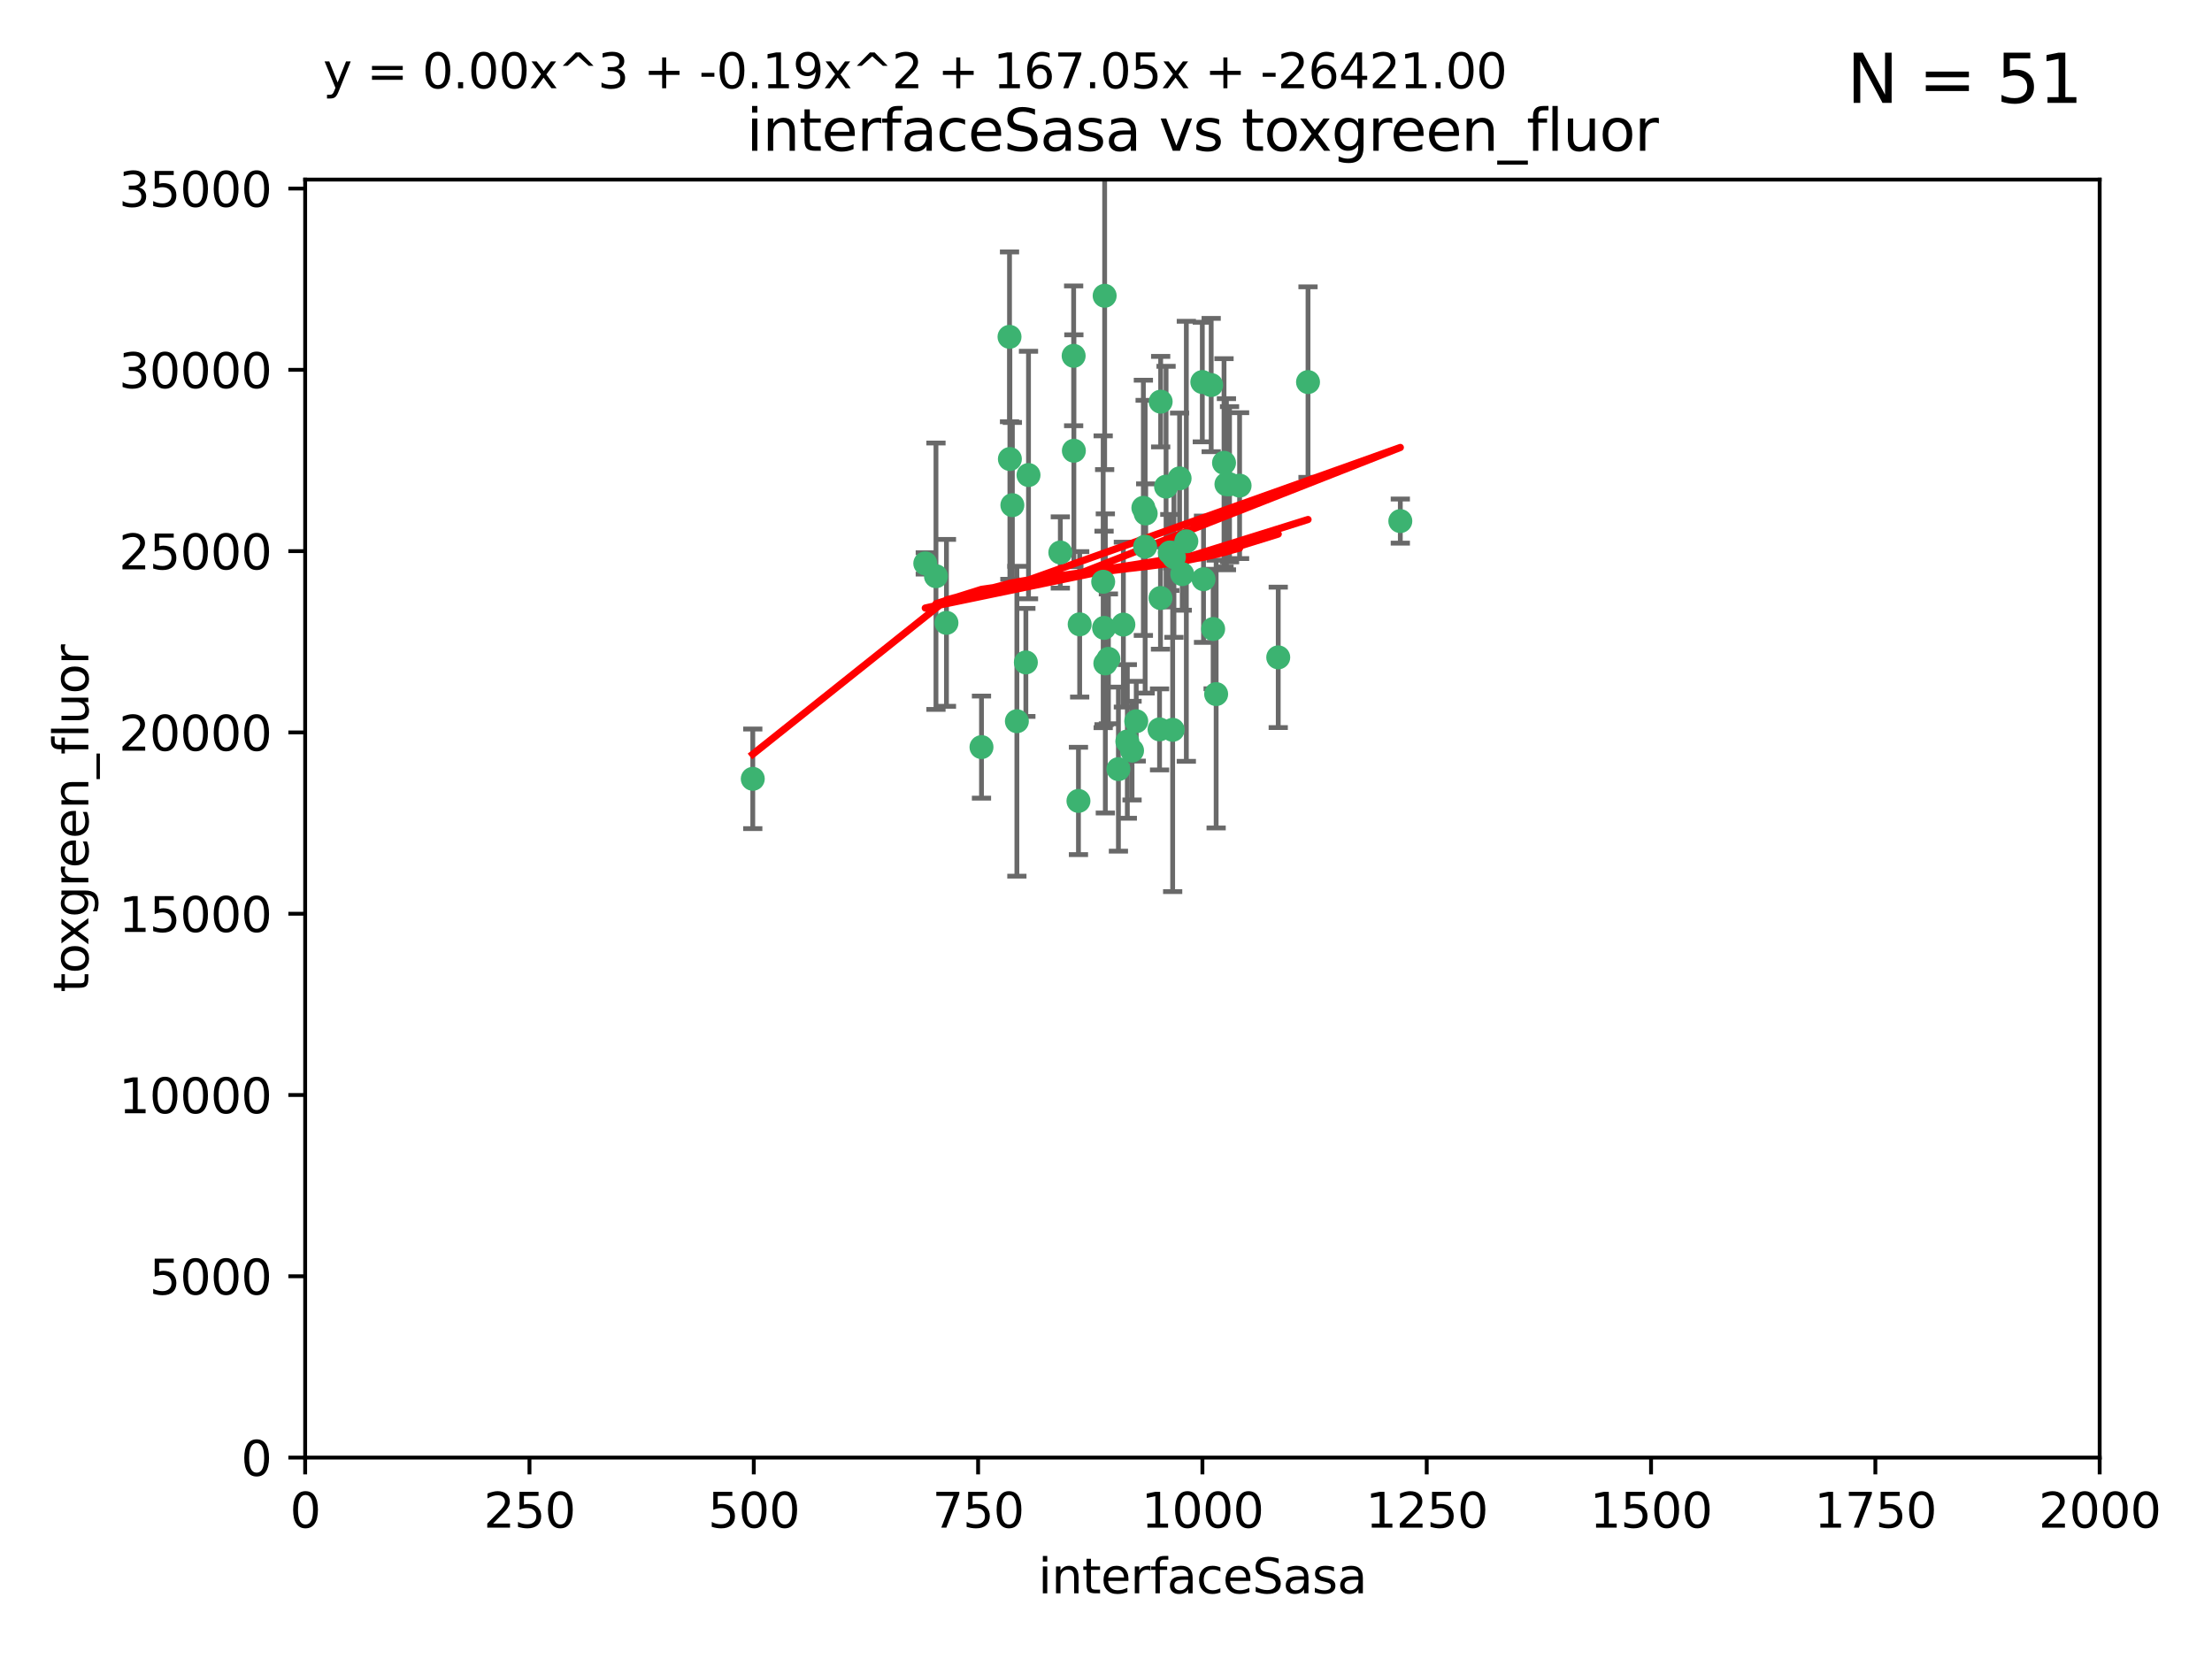 <?xml version="1.0" encoding="utf-8" standalone="no"?>
<!DOCTYPE svg PUBLIC "-//W3C//DTD SVG 1.1//EN"
  "http://www.w3.org/Graphics/SVG/1.1/DTD/svg11.dtd">
<svg xmlns:xlink="http://www.w3.org/1999/xlink" width="460.8pt" height="345.6pt" viewBox="0 0 460.8 345.6" xmlns="http://www.w3.org/2000/svg" version="1.1">
 <defs>
  <style type="text/css">*{stroke-linejoin: round; stroke-linecap: butt}</style>
 </defs>
 <g id="figure_1">
  <g id="patch_1">
   <path d="M 0 345.6 
L 460.8 345.6 
L 460.8 0 
L 0 0 
z
" style="fill: #ffffff"/>
  </g>
  <g id="axes_1">
   <g id="patch_2">
    <path d="M 63.571 303.64 
L 437.4 303.64 
L 437.4 37.411 
L 63.571 37.411 
z
" style="fill: #ffffff"/>
   </g>
   <g id="PathCollection_1">
    <defs>
     <path id="mf325f31175" d="M 0 1.118 
C 0.297 1.118 0.581 1 0.791 0.791 
C 1 0.581 1.118 0.297 1.118 0 
C 1.118 -0.297 1 -0.581 0.791 -0.791 
C 0.581 -1 0.297 -1.118 0 -1.118 
C -0.297 -1.118 -0.581 -1 -0.791 -0.791 
C -1 -0.581 -1.118 -0.297 -1.118 0 
C -1.118 0.297 -1 0.581 -0.791 0.791 
C -0.581 1 -0.297 1.118 0 1.118 
z
" style="stroke: #3cb371"/>
    </defs>
    <g clip-path="url(#p0c0a2a8069)">
     <use xlink:href="#mf325f31175" x="243.693" y="115.09" style="fill: #3cb371; stroke: #3cb371"/>
     <use xlink:href="#mf325f31175" x="272.484" y="79.593" style="fill: #3cb371; stroke: #3cb371"/>
     <use xlink:href="#mf325f31175" x="242.914" y="101.372" style="fill: #3cb371; stroke: #3cb371"/>
     <use xlink:href="#mf325f31175" x="266.28" y="136.942" style="fill: #3cb371; stroke: #3cb371"/>
     <use xlink:href="#mf325f31175" x="250.716" y="120.662" style="fill: #3cb371; stroke: #3cb371"/>
     <use xlink:href="#mf325f31175" x="254.987" y="96.415" style="fill: #3cb371; stroke: #3cb371"/>
     <use xlink:href="#mf325f31175" x="220.886" y="115.091" style="fill: #3cb371; stroke: #3cb371"/>
     <use xlink:href="#mf325f31175" x="230.119" y="61.614" style="fill: #3cb371; stroke: #3cb371"/>
     <use xlink:href="#mf325f31175" x="241.787" y="83.673" style="fill: #3cb371; stroke: #3cb371"/>
     <use xlink:href="#mf325f31175" x="252.721" y="131.033" style="fill: #3cb371; stroke: #3cb371"/>
     <use xlink:href="#mf325f31175" x="252.312" y="80.209" style="fill: #3cb371; stroke: #3cb371"/>
     <use xlink:href="#mf325f31175" x="258.229" y="101.166" style="fill: #3cb371; stroke: #3cb371"/>
     <use xlink:href="#mf325f31175" x="223.66" y="74.129" style="fill: #3cb371; stroke: #3cb371"/>
     <use xlink:href="#mf325f31175" x="232.987" y="160.224" style="fill: #3cb371; stroke: #3cb371"/>
     <use xlink:href="#mf325f31175" x="241.557" y="151.945" style="fill: #3cb371; stroke: #3cb371"/>
     <use xlink:href="#mf325f31175" x="247.136" y="112.761" style="fill: #3cb371; stroke: #3cb371"/>
     <use xlink:href="#mf325f31175" x="246.284" y="119.604" style="fill: #3cb371; stroke: #3cb371"/>
     <use xlink:href="#mf325f31175" x="253.345" y="144.591" style="fill: #3cb371; stroke: #3cb371"/>
     <use xlink:href="#mf325f31175" x="255.489" y="100.872" style="fill: #3cb371; stroke: #3cb371"/>
     <use xlink:href="#mf325f31175" x="244.553" y="116.067" style="fill: #3cb371; stroke: #3cb371"/>
     <use xlink:href="#mf325f31175" x="210.378" y="95.624" style="fill: #3cb371; stroke: #3cb371"/>
     <use xlink:href="#mf325f31175" x="256.134" y="100.88" style="fill: #3cb371; stroke: #3cb371"/>
     <use xlink:href="#mf325f31175" x="238.185" y="105.788" style="fill: #3cb371; stroke: #3cb371"/>
     <use xlink:href="#mf325f31175" x="234.02" y="130.114" style="fill: #3cb371; stroke: #3cb371"/>
     <use xlink:href="#mf325f31175" x="238.555" y="113.883" style="fill: #3cb371; stroke: #3cb371"/>
     <use xlink:href="#mf325f31175" x="230.261" y="138.203" style="fill: #3cb371; stroke: #3cb371"/>
     <use xlink:href="#mf325f31175" x="238.669" y="106.972" style="fill: #3cb371; stroke: #3cb371"/>
     <use xlink:href="#mf325f31175" x="241.753" y="124.576" style="fill: #3cb371; stroke: #3cb371"/>
     <use xlink:href="#mf325f31175" x="245.731" y="99.654" style="fill: #3cb371; stroke: #3cb371"/>
     <use xlink:href="#mf325f31175" x="214.256" y="98.96" style="fill: #3cb371; stroke: #3cb371"/>
     <use xlink:href="#mf325f31175" x="291.711" y="108.552" style="fill: #3cb371; stroke: #3cb371"/>
     <use xlink:href="#mf325f31175" x="224.916" y="130.059" style="fill: #3cb371; stroke: #3cb371"/>
     <use xlink:href="#mf325f31175" x="250.465" y="79.585" style="fill: #3cb371; stroke: #3cb371"/>
     <use xlink:href="#mf325f31175" x="204.462" y="155.635" style="fill: #3cb371; stroke: #3cb371"/>
     <use xlink:href="#mf325f31175" x="194.981" y="120.034" style="fill: #3cb371; stroke: #3cb371"/>
     <use xlink:href="#mf325f31175" x="223.708" y="93.895" style="fill: #3cb371; stroke: #3cb371"/>
     <use xlink:href="#mf325f31175" x="192.753" y="117.366" style="fill: #3cb371; stroke: #3cb371"/>
     <use xlink:href="#mf325f31175" x="229.813" y="121.191" style="fill: #3cb371; stroke: #3cb371"/>
     <use xlink:href="#mf325f31175" x="210.301" y="70.169" style="fill: #3cb371; stroke: #3cb371"/>
     <use xlink:href="#mf325f31175" x="224.662" y="166.847" style="fill: #3cb371; stroke: #3cb371"/>
     <use xlink:href="#mf325f31175" x="236.699" y="150.242" style="fill: #3cb371; stroke: #3cb371"/>
     <use xlink:href="#mf325f31175" x="230.901" y="137.251" style="fill: #3cb371; stroke: #3cb371"/>
     <use xlink:href="#mf325f31175" x="213.706" y="137.993" style="fill: #3cb371; stroke: #3cb371"/>
     <use xlink:href="#mf325f31175" x="211.835" y="150.246" style="fill: #3cb371; stroke: #3cb371"/>
     <use xlink:href="#mf325f31175" x="244.288" y="152.035" style="fill: #3cb371; stroke: #3cb371"/>
     <use xlink:href="#mf325f31175" x="235.826" y="156.366" style="fill: #3cb371; stroke: #3cb371"/>
     <use xlink:href="#mf325f31175" x="229.998" y="130.801" style="fill: #3cb371; stroke: #3cb371"/>
     <use xlink:href="#mf325f31175" x="234.846" y="154.457" style="fill: #3cb371; stroke: #3cb371"/>
     <use xlink:href="#mf325f31175" x="210.895" y="105.234" style="fill: #3cb371; stroke: #3cb371"/>
     <use xlink:href="#mf325f31175" x="197.163" y="129.752" style="fill: #3cb371; stroke: #3cb371"/>
     <use xlink:href="#mf325f31175" x="156.817" y="162.243" style="fill: #3cb371; stroke: #3cb371"/>
    </g>
   </g>
   <g id="matplotlib.axis_1">
    <g id="xtick_1">
     <g id="line2d_1">
      <defs>
       <path id="m3eeca31d6c" d="M 0 0 
L 0 3.5 
" style="stroke: #000000; stroke-width: 0.8"/>
      </defs>
      <g>
       <use xlink:href="#m3eeca31d6c" x="63.571" y="303.64" style="stroke: #000000; stroke-width: 0.8"/>
      </g>
     </g>
     <g id="text_1">
      <!-- 0 -->
      <g transform="translate(60.39 318.238)scale(0.1 -0.1)">
       <defs>
        <path id="DejaVuSans-30" d="M 2034 4250 
Q 1547 4250 1301 3770 
Q 1056 3291 1056 2328 
Q 1056 1369 1301 889 
Q 1547 409 2034 409 
Q 2525 409 2770 889 
Q 3016 1369 3016 2328 
Q 3016 3291 2770 3770 
Q 2525 4250 2034 4250 
z
M 2034 4750 
Q 2819 4750 3233 4129 
Q 3647 3509 3647 2328 
Q 3647 1150 3233 529 
Q 2819 -91 2034 -91 
Q 1250 -91 836 529 
Q 422 1150 422 2328 
Q 422 3509 836 4129 
Q 1250 4750 2034 4750 
z
" transform="scale(0.016)"/>
       </defs>
       <use xlink:href="#DejaVuSans-30"/>
      </g>
     </g>
    </g>
    <g id="xtick_2">
     <g id="line2d_2">
      <g>
       <use xlink:href="#m3eeca31d6c" x="110.3" y="303.64" style="stroke: #000000; stroke-width: 0.8"/>
      </g>
     </g>
     <g id="text_2">
      <!-- 250 -->
      <g transform="translate(100.756 318.238)scale(0.1 -0.1)">
       <defs>
        <path id="DejaVuSans-32" d="M 1228 531 
L 3431 531 
L 3431 0 
L 469 0 
L 469 531 
Q 828 903 1448 1529 
Q 2069 2156 2228 2338 
Q 2531 2678 2651 2914 
Q 2772 3150 2772 3378 
Q 2772 3750 2511 3984 
Q 2250 4219 1831 4219 
Q 1534 4219 1204 4116 
Q 875 4013 500 3803 
L 500 4441 
Q 881 4594 1212 4672 
Q 1544 4750 1819 4750 
Q 2544 4750 2975 4387 
Q 3406 4025 3406 3419 
Q 3406 3131 3298 2873 
Q 3191 2616 2906 2266 
Q 2828 2175 2409 1742 
Q 1991 1309 1228 531 
z
" transform="scale(0.016)"/>
        <path id="DejaVuSans-35" d="M 691 4666 
L 3169 4666 
L 3169 4134 
L 1269 4134 
L 1269 2991 
Q 1406 3038 1543 3061 
Q 1681 3084 1819 3084 
Q 2600 3084 3056 2656 
Q 3513 2228 3513 1497 
Q 3513 744 3044 326 
Q 2575 -91 1722 -91 
Q 1428 -91 1123 -41 
Q 819 9 494 109 
L 494 744 
Q 775 591 1075 516 
Q 1375 441 1709 441 
Q 2250 441 2565 725 
Q 2881 1009 2881 1497 
Q 2881 1984 2565 2268 
Q 2250 2553 1709 2553 
Q 1456 2553 1204 2497 
Q 953 2441 691 2322 
L 691 4666 
z
" transform="scale(0.016)"/>
       </defs>
       <use xlink:href="#DejaVuSans-32"/>
       <use xlink:href="#DejaVuSans-35" x="63.623"/>
       <use xlink:href="#DejaVuSans-30" x="127.246"/>
      </g>
     </g>
    </g>
    <g id="xtick_3">
     <g id="line2d_3">
      <g>
       <use xlink:href="#m3eeca31d6c" x="157.028" y="303.64" style="stroke: #000000; stroke-width: 0.8"/>
      </g>
     </g>
     <g id="text_3">
      <!-- 500 -->
      <g transform="translate(147.485 318.238)scale(0.1 -0.1)">
       <use xlink:href="#DejaVuSans-35"/>
       <use xlink:href="#DejaVuSans-30" x="63.623"/>
       <use xlink:href="#DejaVuSans-30" x="127.246"/>
      </g>
     </g>
    </g>
    <g id="xtick_4">
     <g id="line2d_4">
      <g>
       <use xlink:href="#m3eeca31d6c" x="203.757" y="303.64" style="stroke: #000000; stroke-width: 0.8"/>
      </g>
     </g>
     <g id="text_4">
      <!-- 750 -->
      <g transform="translate(194.213 318.238)scale(0.1 -0.1)">
       <defs>
        <path id="DejaVuSans-37" d="M 525 4666 
L 3525 4666 
L 3525 4397 
L 1831 0 
L 1172 0 
L 2766 4134 
L 525 4134 
L 525 4666 
z
" transform="scale(0.016)"/>
       </defs>
       <use xlink:href="#DejaVuSans-37"/>
       <use xlink:href="#DejaVuSans-35" x="63.623"/>
       <use xlink:href="#DejaVuSans-30" x="127.246"/>
      </g>
     </g>
    </g>
    <g id="xtick_5">
     <g id="line2d_5">
      <g>
       <use xlink:href="#m3eeca31d6c" x="250.486" y="303.64" style="stroke: #000000; stroke-width: 0.8"/>
      </g>
     </g>
     <g id="text_5">
      <!-- 1000 -->
      <g transform="translate(237.761 318.238)scale(0.1 -0.1)">
       <defs>
        <path id="DejaVuSans-31" d="M 794 531 
L 1825 531 
L 1825 4091 
L 703 3866 
L 703 4441 
L 1819 4666 
L 2450 4666 
L 2450 531 
L 3481 531 
L 3481 0 
L 794 0 
L 794 531 
z
" transform="scale(0.016)"/>
       </defs>
       <use xlink:href="#DejaVuSans-31"/>
       <use xlink:href="#DejaVuSans-30" x="63.623"/>
       <use xlink:href="#DejaVuSans-30" x="127.246"/>
       <use xlink:href="#DejaVuSans-30" x="190.869"/>
      </g>
     </g>
    </g>
    <g id="xtick_6">
     <g id="line2d_6">
      <g>
       <use xlink:href="#m3eeca31d6c" x="297.214" y="303.64" style="stroke: #000000; stroke-width: 0.8"/>
      </g>
     </g>
     <g id="text_6">
      <!-- 1250 -->
      <g transform="translate(284.489 318.238)scale(0.1 -0.1)">
       <use xlink:href="#DejaVuSans-31"/>
       <use xlink:href="#DejaVuSans-32" x="63.623"/>
       <use xlink:href="#DejaVuSans-35" x="127.246"/>
       <use xlink:href="#DejaVuSans-30" x="190.869"/>
      </g>
     </g>
    </g>
    <g id="xtick_7">
     <g id="line2d_7">
      <g>
       <use xlink:href="#m3eeca31d6c" x="343.943" y="303.64" style="stroke: #000000; stroke-width: 0.8"/>
      </g>
     </g>
     <g id="text_7">
      <!-- 1500 -->
      <g transform="translate(331.218 318.238)scale(0.1 -0.1)">
       <use xlink:href="#DejaVuSans-31"/>
       <use xlink:href="#DejaVuSans-35" x="63.623"/>
       <use xlink:href="#DejaVuSans-30" x="127.246"/>
       <use xlink:href="#DejaVuSans-30" x="190.869"/>
      </g>
     </g>
    </g>
    <g id="xtick_8">
     <g id="line2d_8">
      <g>
       <use xlink:href="#m3eeca31d6c" x="390.671" y="303.64" style="stroke: #000000; stroke-width: 0.8"/>
      </g>
     </g>
     <g id="text_8">
      <!-- 1750 -->
      <g transform="translate(377.946 318.238)scale(0.1 -0.1)">
       <use xlink:href="#DejaVuSans-31"/>
       <use xlink:href="#DejaVuSans-37" x="63.623"/>
       <use xlink:href="#DejaVuSans-35" x="127.246"/>
       <use xlink:href="#DejaVuSans-30" x="190.869"/>
      </g>
     </g>
    </g>
    <g id="xtick_9">
     <g id="line2d_9">
      <g>
       <use xlink:href="#m3eeca31d6c" x="437.4" y="303.64" style="stroke: #000000; stroke-width: 0.8"/>
      </g>
     </g>
     <g id="text_9">
      <!-- 2000 -->
      <g transform="translate(424.675 318.238)scale(0.1 -0.1)">
       <use xlink:href="#DejaVuSans-32"/>
       <use xlink:href="#DejaVuSans-30" x="63.623"/>
       <use xlink:href="#DejaVuSans-30" x="127.246"/>
       <use xlink:href="#DejaVuSans-30" x="190.869"/>
      </g>
     </g>
    </g>
    <g id="text_10">
     <!-- interfaceSasa -->
     <g transform="translate(216.279 331.917)scale(0.1 -0.1)">
      <defs>
       <path id="DejaVuSans-69" d="M 603 3500 
L 1178 3500 
L 1178 0 
L 603 0 
L 603 3500 
z
M 603 4863 
L 1178 4863 
L 1178 4134 
L 603 4134 
L 603 4863 
z
" transform="scale(0.016)"/>
       <path id="DejaVuSans-6e" d="M 3513 2113 
L 3513 0 
L 2938 0 
L 2938 2094 
Q 2938 2591 2744 2837 
Q 2550 3084 2163 3084 
Q 1697 3084 1428 2787 
Q 1159 2491 1159 1978 
L 1159 0 
L 581 0 
L 581 3500 
L 1159 3500 
L 1159 2956 
Q 1366 3272 1645 3428 
Q 1925 3584 2291 3584 
Q 2894 3584 3203 3211 
Q 3513 2838 3513 2113 
z
" transform="scale(0.016)"/>
       <path id="DejaVuSans-74" d="M 1172 4494 
L 1172 3500 
L 2356 3500 
L 2356 3053 
L 1172 3053 
L 1172 1153 
Q 1172 725 1289 603 
Q 1406 481 1766 481 
L 2356 481 
L 2356 0 
L 1766 0 
Q 1100 0 847 248 
Q 594 497 594 1153 
L 594 3053 
L 172 3053 
L 172 3500 
L 594 3500 
L 594 4494 
L 1172 4494 
z
" transform="scale(0.016)"/>
       <path id="DejaVuSans-65" d="M 3597 1894 
L 3597 1613 
L 953 1613 
Q 991 1019 1311 708 
Q 1631 397 2203 397 
Q 2534 397 2845 478 
Q 3156 559 3463 722 
L 3463 178 
Q 3153 47 2828 -22 
Q 2503 -91 2169 -91 
Q 1331 -91 842 396 
Q 353 884 353 1716 
Q 353 2575 817 3079 
Q 1281 3584 2069 3584 
Q 2775 3584 3186 3129 
Q 3597 2675 3597 1894 
z
M 3022 2063 
Q 3016 2534 2758 2815 
Q 2500 3097 2075 3097 
Q 1594 3097 1305 2825 
Q 1016 2553 972 2059 
L 3022 2063 
z
" transform="scale(0.016)"/>
       <path id="DejaVuSans-72" d="M 2631 2963 
Q 2534 3019 2420 3045 
Q 2306 3072 2169 3072 
Q 1681 3072 1420 2755 
Q 1159 2438 1159 1844 
L 1159 0 
L 581 0 
L 581 3500 
L 1159 3500 
L 1159 2956 
Q 1341 3275 1631 3429 
Q 1922 3584 2338 3584 
Q 2397 3584 2469 3576 
Q 2541 3569 2628 3553 
L 2631 2963 
z
" transform="scale(0.016)"/>
       <path id="DejaVuSans-66" d="M 2375 4863 
L 2375 4384 
L 1825 4384 
Q 1516 4384 1395 4259 
Q 1275 4134 1275 3809 
L 1275 3500 
L 2222 3500 
L 2222 3053 
L 1275 3053 
L 1275 0 
L 697 0 
L 697 3053 
L 147 3053 
L 147 3500 
L 697 3500 
L 697 3744 
Q 697 4328 969 4595 
Q 1241 4863 1831 4863 
L 2375 4863 
z
" transform="scale(0.016)"/>
       <path id="DejaVuSans-61" d="M 2194 1759 
Q 1497 1759 1228 1600 
Q 959 1441 959 1056 
Q 959 750 1161 570 
Q 1363 391 1709 391 
Q 2188 391 2477 730 
Q 2766 1069 2766 1631 
L 2766 1759 
L 2194 1759 
z
M 3341 1997 
L 3341 0 
L 2766 0 
L 2766 531 
Q 2569 213 2275 61 
Q 1981 -91 1556 -91 
Q 1019 -91 701 211 
Q 384 513 384 1019 
Q 384 1609 779 1909 
Q 1175 2209 1959 2209 
L 2766 2209 
L 2766 2266 
Q 2766 2663 2505 2880 
Q 2244 3097 1772 3097 
Q 1472 3097 1187 3025 
Q 903 2953 641 2809 
L 641 3341 
Q 956 3463 1253 3523 
Q 1550 3584 1831 3584 
Q 2591 3584 2966 3190 
Q 3341 2797 3341 1997 
z
" transform="scale(0.016)"/>
       <path id="DejaVuSans-63" d="M 3122 3366 
L 3122 2828 
Q 2878 2963 2633 3030 
Q 2388 3097 2138 3097 
Q 1578 3097 1268 2742 
Q 959 2388 959 1747 
Q 959 1106 1268 751 
Q 1578 397 2138 397 
Q 2388 397 2633 464 
Q 2878 531 3122 666 
L 3122 134 
Q 2881 22 2623 -34 
Q 2366 -91 2075 -91 
Q 1284 -91 818 406 
Q 353 903 353 1747 
Q 353 2603 823 3093 
Q 1294 3584 2113 3584 
Q 2378 3584 2631 3529 
Q 2884 3475 3122 3366 
z
" transform="scale(0.016)"/>
       <path id="DejaVuSans-53" d="M 3425 4513 
L 3425 3897 
Q 3066 4069 2747 4153 
Q 2428 4238 2131 4238 
Q 1616 4238 1336 4038 
Q 1056 3838 1056 3469 
Q 1056 3159 1242 3001 
Q 1428 2844 1947 2747 
L 2328 2669 
Q 3034 2534 3370 2195 
Q 3706 1856 3706 1288 
Q 3706 609 3251 259 
Q 2797 -91 1919 -91 
Q 1588 -91 1214 -16 
Q 841 59 441 206 
L 441 856 
Q 825 641 1194 531 
Q 1563 422 1919 422 
Q 2459 422 2753 634 
Q 3047 847 3047 1241 
Q 3047 1584 2836 1778 
Q 2625 1972 2144 2069 
L 1759 2144 
Q 1053 2284 737 2584 
Q 422 2884 422 3419 
Q 422 4038 858 4394 
Q 1294 4750 2059 4750 
Q 2388 4750 2728 4690 
Q 3069 4631 3425 4513 
z
" transform="scale(0.016)"/>
       <path id="DejaVuSans-73" d="M 2834 3397 
L 2834 2853 
Q 2591 2978 2328 3040 
Q 2066 3103 1784 3103 
Q 1356 3103 1142 2972 
Q 928 2841 928 2578 
Q 928 2378 1081 2264 
Q 1234 2150 1697 2047 
L 1894 2003 
Q 2506 1872 2764 1633 
Q 3022 1394 3022 966 
Q 3022 478 2636 193 
Q 2250 -91 1575 -91 
Q 1294 -91 989 -36 
Q 684 19 347 128 
L 347 722 
Q 666 556 975 473 
Q 1284 391 1588 391 
Q 1994 391 2212 530 
Q 2431 669 2431 922 
Q 2431 1156 2273 1281 
Q 2116 1406 1581 1522 
L 1381 1569 
Q 847 1681 609 1914 
Q 372 2147 372 2553 
Q 372 3047 722 3315 
Q 1072 3584 1716 3584 
Q 2034 3584 2315 3537 
Q 2597 3491 2834 3397 
z
" transform="scale(0.016)"/>
      </defs>
      <use xlink:href="#DejaVuSans-69"/>
      <use xlink:href="#DejaVuSans-6e" x="27.783"/>
      <use xlink:href="#DejaVuSans-74" x="91.162"/>
      <use xlink:href="#DejaVuSans-65" x="130.371"/>
      <use xlink:href="#DejaVuSans-72" x="191.895"/>
      <use xlink:href="#DejaVuSans-66" x="233.008"/>
      <use xlink:href="#DejaVuSans-61" x="268.213"/>
      <use xlink:href="#DejaVuSans-63" x="329.492"/>
      <use xlink:href="#DejaVuSans-65" x="384.473"/>
      <use xlink:href="#DejaVuSans-53" x="445.996"/>
      <use xlink:href="#DejaVuSans-61" x="509.473"/>
      <use xlink:href="#DejaVuSans-73" x="570.752"/>
      <use xlink:href="#DejaVuSans-61" x="622.852"/>
     </g>
    </g>
   </g>
   <g id="matplotlib.axis_2">
    <g id="ytick_1">
     <g id="line2d_10">
      <defs>
       <path id="m9496e36bc1" d="M 0 0 
L -3.5 0 
" style="stroke: #000000; stroke-width: 0.8"/>
      </defs>
      <g>
       <use xlink:href="#m9496e36bc1" x="63.571" y="303.64" style="stroke: #000000; stroke-width: 0.8"/>
      </g>
     </g>
     <g id="text_11">
      <!-- 0 -->
      <g transform="translate(50.209 307.439)scale(0.1 -0.1)">
       <use xlink:href="#DejaVuSans-30"/>
      </g>
     </g>
    </g>
    <g id="ytick_2">
     <g id="line2d_11">
      <g>
       <use xlink:href="#m9496e36bc1" x="63.571" y="265.874" style="stroke: #000000; stroke-width: 0.8"/>
      </g>
     </g>
     <g id="text_12">
      <!-- 5000 -->
      <g transform="translate(31.121 269.673)scale(0.1 -0.1)">
       <use xlink:href="#DejaVuSans-35"/>
       <use xlink:href="#DejaVuSans-30" x="63.623"/>
       <use xlink:href="#DejaVuSans-30" x="127.246"/>
       <use xlink:href="#DejaVuSans-30" x="190.869"/>
      </g>
     </g>
    </g>
    <g id="ytick_3">
     <g id="line2d_12">
      <g>
       <use xlink:href="#m9496e36bc1" x="63.571" y="228.108" style="stroke: #000000; stroke-width: 0.8"/>
      </g>
     </g>
     <g id="text_13">
      <!-- 10000 -->
      <g transform="translate(24.759 231.907)scale(0.1 -0.1)">
       <use xlink:href="#DejaVuSans-31"/>
       <use xlink:href="#DejaVuSans-30" x="63.623"/>
       <use xlink:href="#DejaVuSans-30" x="127.246"/>
       <use xlink:href="#DejaVuSans-30" x="190.869"/>
       <use xlink:href="#DejaVuSans-30" x="254.492"/>
      </g>
     </g>
    </g>
    <g id="ytick_4">
     <g id="line2d_13">
      <g>
       <use xlink:href="#m9496e36bc1" x="63.571" y="190.342" style="stroke: #000000; stroke-width: 0.8"/>
      </g>
     </g>
     <g id="text_14">
      <!-- 15000 -->
      <g transform="translate(24.759 194.141)scale(0.1 -0.1)">
       <use xlink:href="#DejaVuSans-31"/>
       <use xlink:href="#DejaVuSans-35" x="63.623"/>
       <use xlink:href="#DejaVuSans-30" x="127.246"/>
       <use xlink:href="#DejaVuSans-30" x="190.869"/>
       <use xlink:href="#DejaVuSans-30" x="254.492"/>
      </g>
     </g>
    </g>
    <g id="ytick_5">
     <g id="line2d_14">
      <g>
       <use xlink:href="#m9496e36bc1" x="63.571" y="152.576" style="stroke: #000000; stroke-width: 0.8"/>
      </g>
     </g>
     <g id="text_15">
      <!-- 20000 -->
      <g transform="translate(24.759 156.375)scale(0.1 -0.1)">
       <use xlink:href="#DejaVuSans-32"/>
       <use xlink:href="#DejaVuSans-30" x="63.623"/>
       <use xlink:href="#DejaVuSans-30" x="127.246"/>
       <use xlink:href="#DejaVuSans-30" x="190.869"/>
       <use xlink:href="#DejaVuSans-30" x="254.492"/>
      </g>
     </g>
    </g>
    <g id="ytick_6">
     <g id="line2d_15">
      <g>
       <use xlink:href="#m9496e36bc1" x="63.571" y="114.81" style="stroke: #000000; stroke-width: 0.8"/>
      </g>
     </g>
     <g id="text_16">
      <!-- 25000 -->
      <g transform="translate(24.759 118.609)scale(0.1 -0.1)">
       <use xlink:href="#DejaVuSans-32"/>
       <use xlink:href="#DejaVuSans-35" x="63.623"/>
       <use xlink:href="#DejaVuSans-30" x="127.246"/>
       <use xlink:href="#DejaVuSans-30" x="190.869"/>
       <use xlink:href="#DejaVuSans-30" x="254.492"/>
      </g>
     </g>
    </g>
    <g id="ytick_7">
     <g id="line2d_16">
      <g>
       <use xlink:href="#m9496e36bc1" x="63.571" y="77.044" style="stroke: #000000; stroke-width: 0.8"/>
      </g>
     </g>
     <g id="text_17">
      <!-- 30000 -->
      <g transform="translate(24.759 80.844)scale(0.1 -0.1)">
       <defs>
        <path id="DejaVuSans-33" d="M 2597 2516 
Q 3050 2419 3304 2112 
Q 3559 1806 3559 1356 
Q 3559 666 3084 287 
Q 2609 -91 1734 -91 
Q 1441 -91 1130 -33 
Q 819 25 488 141 
L 488 750 
Q 750 597 1062 519 
Q 1375 441 1716 441 
Q 2309 441 2620 675 
Q 2931 909 2931 1356 
Q 2931 1769 2642 2001 
Q 2353 2234 1838 2234 
L 1294 2234 
L 1294 2753 
L 1863 2753 
Q 2328 2753 2575 2939 
Q 2822 3125 2822 3475 
Q 2822 3834 2567 4026 
Q 2313 4219 1838 4219 
Q 1578 4219 1281 4162 
Q 984 4106 628 3988 
L 628 4550 
Q 988 4650 1302 4700 
Q 1616 4750 1894 4750 
Q 2613 4750 3031 4423 
Q 3450 4097 3450 3541 
Q 3450 3153 3228 2886 
Q 3006 2619 2597 2516 
z
" transform="scale(0.016)"/>
       </defs>
       <use xlink:href="#DejaVuSans-33"/>
       <use xlink:href="#DejaVuSans-30" x="63.623"/>
       <use xlink:href="#DejaVuSans-30" x="127.246"/>
       <use xlink:href="#DejaVuSans-30" x="190.869"/>
       <use xlink:href="#DejaVuSans-30" x="254.492"/>
      </g>
     </g>
    </g>
    <g id="ytick_8">
     <g id="line2d_17">
      <g>
       <use xlink:href="#m9496e36bc1" x="63.571" y="39.278" style="stroke: #000000; stroke-width: 0.8"/>
      </g>
     </g>
     <g id="text_18">
      <!-- 35000 -->
      <g transform="translate(24.759 43.078)scale(0.1 -0.1)">
       <use xlink:href="#DejaVuSans-33"/>
       <use xlink:href="#DejaVuSans-35" x="63.623"/>
       <use xlink:href="#DejaVuSans-30" x="127.246"/>
       <use xlink:href="#DejaVuSans-30" x="190.869"/>
       <use xlink:href="#DejaVuSans-30" x="254.492"/>
      </g>
     </g>
    </g>
    <g id="text_19">
     <!-- toxgreen_fluor -->
     <g transform="translate(18.401 206.72)rotate(-90)scale(0.1 -0.1)">
      <defs>
       <path id="DejaVuSans-6f" d="M 1959 3097 
Q 1497 3097 1228 2736 
Q 959 2375 959 1747 
Q 959 1119 1226 758 
Q 1494 397 1959 397 
Q 2419 397 2687 759 
Q 2956 1122 2956 1747 
Q 2956 2369 2687 2733 
Q 2419 3097 1959 3097 
z
M 1959 3584 
Q 2709 3584 3137 3096 
Q 3566 2609 3566 1747 
Q 3566 888 3137 398 
Q 2709 -91 1959 -91 
Q 1206 -91 779 398 
Q 353 888 353 1747 
Q 353 2609 779 3096 
Q 1206 3584 1959 3584 
z
" transform="scale(0.016)"/>
       <path id="DejaVuSans-78" d="M 3513 3500 
L 2247 1797 
L 3578 0 
L 2900 0 
L 1881 1375 
L 863 0 
L 184 0 
L 1544 1831 
L 300 3500 
L 978 3500 
L 1906 2253 
L 2834 3500 
L 3513 3500 
z
" transform="scale(0.016)"/>
       <path id="DejaVuSans-67" d="M 2906 1791 
Q 2906 2416 2648 2759 
Q 2391 3103 1925 3103 
Q 1463 3103 1205 2759 
Q 947 2416 947 1791 
Q 947 1169 1205 825 
Q 1463 481 1925 481 
Q 2391 481 2648 825 
Q 2906 1169 2906 1791 
z
M 3481 434 
Q 3481 -459 3084 -895 
Q 2688 -1331 1869 -1331 
Q 1566 -1331 1297 -1286 
Q 1028 -1241 775 -1147 
L 775 -588 
Q 1028 -725 1275 -790 
Q 1522 -856 1778 -856 
Q 2344 -856 2625 -561 
Q 2906 -266 2906 331 
L 2906 616 
Q 2728 306 2450 153 
Q 2172 0 1784 0 
Q 1141 0 747 490 
Q 353 981 353 1791 
Q 353 2603 747 3093 
Q 1141 3584 1784 3584 
Q 2172 3584 2450 3431 
Q 2728 3278 2906 2969 
L 2906 3500 
L 3481 3500 
L 3481 434 
z
" transform="scale(0.016)"/>
       <path id="DejaVuSans-5f" d="M 3263 -1063 
L 3263 -1509 
L -63 -1509 
L -63 -1063 
L 3263 -1063 
z
" transform="scale(0.016)"/>
       <path id="DejaVuSans-6c" d="M 603 4863 
L 1178 4863 
L 1178 0 
L 603 0 
L 603 4863 
z
" transform="scale(0.016)"/>
       <path id="DejaVuSans-75" d="M 544 1381 
L 544 3500 
L 1119 3500 
L 1119 1403 
Q 1119 906 1312 657 
Q 1506 409 1894 409 
Q 2359 409 2629 706 
Q 2900 1003 2900 1516 
L 2900 3500 
L 3475 3500 
L 3475 0 
L 2900 0 
L 2900 538 
Q 2691 219 2414 64 
Q 2138 -91 1772 -91 
Q 1169 -91 856 284 
Q 544 659 544 1381 
z
M 1991 3584 
L 1991 3584 
z
" transform="scale(0.016)"/>
      </defs>
      <use xlink:href="#DejaVuSans-74"/>
      <use xlink:href="#DejaVuSans-6f" x="39.209"/>
      <use xlink:href="#DejaVuSans-78" x="97.266"/>
      <use xlink:href="#DejaVuSans-67" x="156.445"/>
      <use xlink:href="#DejaVuSans-72" x="219.922"/>
      <use xlink:href="#DejaVuSans-65" x="258.785"/>
      <use xlink:href="#DejaVuSans-65" x="320.309"/>
      <use xlink:href="#DejaVuSans-6e" x="381.832"/>
      <use xlink:href="#DejaVuSans-5f" x="445.211"/>
      <use xlink:href="#DejaVuSans-66" x="495.211"/>
      <use xlink:href="#DejaVuSans-6c" x="530.416"/>
      <use xlink:href="#DejaVuSans-75" x="558.199"/>
      <use xlink:href="#DejaVuSans-6f" x="621.578"/>
      <use xlink:href="#DejaVuSans-72" x="682.76"/>
     </g>
    </g>
   </g>
   <g id="LineCollection_1">
    <path d="M 243.693 123.008 
L 243.693 107.171 
" clip-path="url(#p0c0a2a8069)" style="fill: none; stroke: #696969"/>
    <path d="M 272.484 99.437 
L 272.484 59.75 
" clip-path="url(#p0c0a2a8069)" style="fill: none; stroke: #696969"/>
    <path d="M 242.914 126.436 
L 242.914 76.309 
" clip-path="url(#p0c0a2a8069)" style="fill: none; stroke: #696969"/>
    <path d="M 266.28 151.57 
L 266.28 122.315 
" clip-path="url(#p0c0a2a8069)" style="fill: none; stroke: #696969"/>
    <path d="M 250.716 133.818 
L 250.716 107.506 
" clip-path="url(#p0c0a2a8069)" style="fill: none; stroke: #696969"/>
    <path d="M 254.987 118.115 
L 254.987 74.714 
" clip-path="url(#p0c0a2a8069)" style="fill: none; stroke: #696969"/>
    <path d="M 220.886 122.516 
L 220.886 107.666 
" clip-path="url(#p0c0a2a8069)" style="fill: none; stroke: #696969"/>
    <path d="M 230.119 97.825 
L 230.119 25.402 
" clip-path="url(#p0c0a2a8069)" style="fill: none; stroke: #696969"/>
    <path d="M 241.787 93.1 
L 241.787 74.246 
" clip-path="url(#p0c0a2a8069)" style="fill: none; stroke: #696969"/>
    <path d="M 252.721 143.479 
L 252.721 118.586 
" clip-path="url(#p0c0a2a8069)" style="fill: none; stroke: #696969"/>
    <path d="M 252.312 94.094 
L 252.312 66.324 
" clip-path="url(#p0c0a2a8069)" style="fill: none; stroke: #696969"/>
    <path d="M 258.229 116.358 
L 258.229 85.973 
" clip-path="url(#p0c0a2a8069)" style="fill: none; stroke: #696969"/>
    <path d="M 223.66 88.692 
L 223.66 59.566 
" clip-path="url(#p0c0a2a8069)" style="fill: none; stroke: #696969"/>
    <path d="M 232.987 177.314 
L 232.987 143.135 
" clip-path="url(#p0c0a2a8069)" style="fill: none; stroke: #696969"/>
    <path d="M 241.557 160.385 
L 241.557 143.505 
" clip-path="url(#p0c0a2a8069)" style="fill: none; stroke: #696969"/>
    <path d="M 247.136 158.597 
L 247.136 66.926 
" clip-path="url(#p0c0a2a8069)" style="fill: none; stroke: #696969"/>
    <path d="M 246.284 127.118 
L 246.284 112.09 
" clip-path="url(#p0c0a2a8069)" style="fill: none; stroke: #696969"/>
    <path d="M 253.345 172.484 
L 253.345 116.697 
" clip-path="url(#p0c0a2a8069)" style="fill: none; stroke: #696969"/>
    <path d="M 255.489 118.692 
L 255.489 83.052 
" clip-path="url(#p0c0a2a8069)" style="fill: none; stroke: #696969"/>
    <path d="M 244.553 132.771 
L 244.553 99.364 
" clip-path="url(#p0c0a2a8069)" style="fill: none; stroke: #696969"/>
    <path d="M 210.378 120.671 
L 210.378 70.577 
" clip-path="url(#p0c0a2a8069)" style="fill: none; stroke: #696969"/>
    <path d="M 256.134 117.048 
L 256.134 84.711 
" clip-path="url(#p0c0a2a8069)" style="fill: none; stroke: #696969"/>
    <path d="M 238.185 132.373 
L 238.185 79.202 
" clip-path="url(#p0c0a2a8069)" style="fill: none; stroke: #696969"/>
    <path d="M 234.02 147.286 
L 234.02 112.943 
" clip-path="url(#p0c0a2a8069)" style="fill: none; stroke: #696969"/>
    <path d="M 238.555 144.378 
L 238.555 83.389 
" clip-path="url(#p0c0a2a8069)" style="fill: none; stroke: #696969"/>
    <path d="M 230.261 169.362 
L 230.261 107.043 
" clip-path="url(#p0c0a2a8069)" style="fill: none; stroke: #696969"/>
    <path d="M 238.669 113.147 
L 238.669 100.797 
" clip-path="url(#p0c0a2a8069)" style="fill: none; stroke: #696969"/>
    <path d="M 241.753 135.235 
L 241.753 113.917 
" clip-path="url(#p0c0a2a8069)" style="fill: none; stroke: #696969"/>
    <path d="M 245.731 113.257 
L 245.731 86.051 
" clip-path="url(#p0c0a2a8069)" style="fill: none; stroke: #696969"/>
    <path d="M 214.256 124.744 
L 214.256 73.175 
" clip-path="url(#p0c0a2a8069)" style="fill: none; stroke: #696969"/>
    <path d="M 291.711 113.148 
L 291.711 103.957 
" clip-path="url(#p0c0a2a8069)" style="fill: none; stroke: #696969"/>
    <path d="M 224.916 145.209 
L 224.916 114.909 
" clip-path="url(#p0c0a2a8069)" style="fill: none; stroke: #696969"/>
    <path d="M 250.465 92.04 
L 250.465 67.13 
" clip-path="url(#p0c0a2a8069)" style="fill: none; stroke: #696969"/>
    <path d="M 204.462 166.268 
L 204.462 145.002 
" clip-path="url(#p0c0a2a8069)" style="fill: none; stroke: #696969"/>
    <path d="M 194.981 147.781 
L 194.981 92.287 
" clip-path="url(#p0c0a2a8069)" style="fill: none; stroke: #696969"/>
    <path d="M 223.708 118.044 
L 223.708 69.747 
" clip-path="url(#p0c0a2a8069)" style="fill: none; stroke: #696969"/>
    <path d="M 192.753 119.591 
L 192.753 115.141 
" clip-path="url(#p0c0a2a8069)" style="fill: none; stroke: #696969"/>
    <path d="M 229.813 151.584 
L 229.813 90.798 
" clip-path="url(#p0c0a2a8069)" style="fill: none; stroke: #696969"/>
    <path d="M 210.301 87.855 
L 210.301 52.483 
" clip-path="url(#p0c0a2a8069)" style="fill: none; stroke: #696969"/>
    <path d="M 224.662 178.027 
L 224.662 155.668 
" clip-path="url(#p0c0a2a8069)" style="fill: none; stroke: #696969"/>
    <path d="M 236.699 158.549 
L 236.699 141.935 
" clip-path="url(#p0c0a2a8069)" style="fill: none; stroke: #696969"/>
    <path d="M 230.901 150.773 
L 230.901 123.729 
" clip-path="url(#p0c0a2a8069)" style="fill: none; stroke: #696969"/>
    <path d="M 213.706 149.246 
L 213.706 126.741 
" clip-path="url(#p0c0a2a8069)" style="fill: none; stroke: #696969"/>
    <path d="M 211.835 182.519 
L 211.835 117.972 
" clip-path="url(#p0c0a2a8069)" style="fill: none; stroke: #696969"/>
    <path d="M 244.288 185.743 
L 244.288 118.327 
" clip-path="url(#p0c0a2a8069)" style="fill: none; stroke: #696969"/>
    <path d="M 235.826 166.65 
L 235.826 146.083 
" clip-path="url(#p0c0a2a8069)" style="fill: none; stroke: #696969"/>
    <path d="M 229.998 150.951 
L 229.998 110.652 
" clip-path="url(#p0c0a2a8069)" style="fill: none; stroke: #696969"/>
    <path d="M 234.846 170.456 
L 234.846 138.458 
" clip-path="url(#p0c0a2a8069)" style="fill: none; stroke: #696969"/>
    <path d="M 210.895 122.461 
L 210.895 88.007 
" clip-path="url(#p0c0a2a8069)" style="fill: none; stroke: #696969"/>
    <path d="M 197.163 147.136 
L 197.163 112.367 
" clip-path="url(#p0c0a2a8069)" style="fill: none; stroke: #696969"/>
    <path d="M 156.817 172.618 
L 156.817 151.867 
" clip-path="url(#p0c0a2a8069)" style="fill: none; stroke: #696969"/>
   </g>
   <g id="line2d_18">
    <defs>
     <path id="m11e3e7f95a" d="M 2 0 
L -2 -0 
" style="stroke: #696969"/>
    </defs>
    <g clip-path="url(#p0c0a2a8069)">
     <use xlink:href="#m11e3e7f95a" x="243.693" y="123.008" style="fill: #696969; stroke: #696969"/>
     <use xlink:href="#m11e3e7f95a" x="272.484" y="99.437" style="fill: #696969; stroke: #696969"/>
     <use xlink:href="#m11e3e7f95a" x="242.914" y="126.436" style="fill: #696969; stroke: #696969"/>
     <use xlink:href="#m11e3e7f95a" x="266.28" y="151.57" style="fill: #696969; stroke: #696969"/>
     <use xlink:href="#m11e3e7f95a" x="250.716" y="133.818" style="fill: #696969; stroke: #696969"/>
     <use xlink:href="#m11e3e7f95a" x="254.987" y="118.115" style="fill: #696969; stroke: #696969"/>
     <use xlink:href="#m11e3e7f95a" x="220.886" y="122.516" style="fill: #696969; stroke: #696969"/>
     <use xlink:href="#m11e3e7f95a" x="230.119" y="97.825" style="fill: #696969; stroke: #696969"/>
     <use xlink:href="#m11e3e7f95a" x="241.787" y="93.1" style="fill: #696969; stroke: #696969"/>
     <use xlink:href="#m11e3e7f95a" x="252.721" y="143.479" style="fill: #696969; stroke: #696969"/>
     <use xlink:href="#m11e3e7f95a" x="252.312" y="94.094" style="fill: #696969; stroke: #696969"/>
     <use xlink:href="#m11e3e7f95a" x="258.229" y="116.358" style="fill: #696969; stroke: #696969"/>
     <use xlink:href="#m11e3e7f95a" x="223.66" y="88.692" style="fill: #696969; stroke: #696969"/>
     <use xlink:href="#m11e3e7f95a" x="232.987" y="177.314" style="fill: #696969; stroke: #696969"/>
     <use xlink:href="#m11e3e7f95a" x="241.557" y="160.385" style="fill: #696969; stroke: #696969"/>
     <use xlink:href="#m11e3e7f95a" x="247.136" y="158.597" style="fill: #696969; stroke: #696969"/>
     <use xlink:href="#m11e3e7f95a" x="246.284" y="127.118" style="fill: #696969; stroke: #696969"/>
     <use xlink:href="#m11e3e7f95a" x="253.345" y="172.484" style="fill: #696969; stroke: #696969"/>
     <use xlink:href="#m11e3e7f95a" x="255.489" y="118.692" style="fill: #696969; stroke: #696969"/>
     <use xlink:href="#m11e3e7f95a" x="244.553" y="132.771" style="fill: #696969; stroke: #696969"/>
     <use xlink:href="#m11e3e7f95a" x="210.378" y="120.671" style="fill: #696969; stroke: #696969"/>
     <use xlink:href="#m11e3e7f95a" x="256.134" y="117.048" style="fill: #696969; stroke: #696969"/>
     <use xlink:href="#m11e3e7f95a" x="238.185" y="132.373" style="fill: #696969; stroke: #696969"/>
     <use xlink:href="#m11e3e7f95a" x="234.02" y="147.286" style="fill: #696969; stroke: #696969"/>
     <use xlink:href="#m11e3e7f95a" x="238.555" y="144.378" style="fill: #696969; stroke: #696969"/>
     <use xlink:href="#m11e3e7f95a" x="230.261" y="169.362" style="fill: #696969; stroke: #696969"/>
     <use xlink:href="#m11e3e7f95a" x="238.669" y="113.147" style="fill: #696969; stroke: #696969"/>
     <use xlink:href="#m11e3e7f95a" x="241.753" y="135.235" style="fill: #696969; stroke: #696969"/>
     <use xlink:href="#m11e3e7f95a" x="245.731" y="113.257" style="fill: #696969; stroke: #696969"/>
     <use xlink:href="#m11e3e7f95a" x="214.256" y="124.744" style="fill: #696969; stroke: #696969"/>
     <use xlink:href="#m11e3e7f95a" x="291.711" y="113.148" style="fill: #696969; stroke: #696969"/>
     <use xlink:href="#m11e3e7f95a" x="224.916" y="145.209" style="fill: #696969; stroke: #696969"/>
     <use xlink:href="#m11e3e7f95a" x="250.465" y="92.04" style="fill: #696969; stroke: #696969"/>
     <use xlink:href="#m11e3e7f95a" x="204.462" y="166.268" style="fill: #696969; stroke: #696969"/>
     <use xlink:href="#m11e3e7f95a" x="194.981" y="147.781" style="fill: #696969; stroke: #696969"/>
     <use xlink:href="#m11e3e7f95a" x="223.708" y="118.044" style="fill: #696969; stroke: #696969"/>
     <use xlink:href="#m11e3e7f95a" x="192.753" y="119.591" style="fill: #696969; stroke: #696969"/>
     <use xlink:href="#m11e3e7f95a" x="229.813" y="151.584" style="fill: #696969; stroke: #696969"/>
     <use xlink:href="#m11e3e7f95a" x="210.301" y="87.855" style="fill: #696969; stroke: #696969"/>
     <use xlink:href="#m11e3e7f95a" x="224.662" y="178.027" style="fill: #696969; stroke: #696969"/>
     <use xlink:href="#m11e3e7f95a" x="236.699" y="158.549" style="fill: #696969; stroke: #696969"/>
     <use xlink:href="#m11e3e7f95a" x="230.901" y="150.773" style="fill: #696969; stroke: #696969"/>
     <use xlink:href="#m11e3e7f95a" x="213.706" y="149.246" style="fill: #696969; stroke: #696969"/>
     <use xlink:href="#m11e3e7f95a" x="211.835" y="182.519" style="fill: #696969; stroke: #696969"/>
     <use xlink:href="#m11e3e7f95a" x="244.288" y="185.743" style="fill: #696969; stroke: #696969"/>
     <use xlink:href="#m11e3e7f95a" x="235.826" y="166.65" style="fill: #696969; stroke: #696969"/>
     <use xlink:href="#m11e3e7f95a" x="229.998" y="150.951" style="fill: #696969; stroke: #696969"/>
     <use xlink:href="#m11e3e7f95a" x="234.846" y="170.456" style="fill: #696969; stroke: #696969"/>
     <use xlink:href="#m11e3e7f95a" x="210.895" y="122.461" style="fill: #696969; stroke: #696969"/>
     <use xlink:href="#m11e3e7f95a" x="197.163" y="147.136" style="fill: #696969; stroke: #696969"/>
     <use xlink:href="#m11e3e7f95a" x="156.817" y="172.618" style="fill: #696969; stroke: #696969"/>
    </g>
   </g>
   <g id="line2d_19">
    <g clip-path="url(#p0c0a2a8069)">
     <use xlink:href="#m11e3e7f95a" x="243.693" y="107.171" style="fill: #696969; stroke: #696969"/>
     <use xlink:href="#m11e3e7f95a" x="272.484" y="59.75" style="fill: #696969; stroke: #696969"/>
     <use xlink:href="#m11e3e7f95a" x="242.914" y="76.309" style="fill: #696969; stroke: #696969"/>
     <use xlink:href="#m11e3e7f95a" x="266.28" y="122.315" style="fill: #696969; stroke: #696969"/>
     <use xlink:href="#m11e3e7f95a" x="250.716" y="107.506" style="fill: #696969; stroke: #696969"/>
     <use xlink:href="#m11e3e7f95a" x="254.987" y="74.714" style="fill: #696969; stroke: #696969"/>
     <use xlink:href="#m11e3e7f95a" x="220.886" y="107.666" style="fill: #696969; stroke: #696969"/>
     <use xlink:href="#m11e3e7f95a" x="230.119" y="25.402" style="fill: #696969; stroke: #696969"/>
     <use xlink:href="#m11e3e7f95a" x="241.787" y="74.246" style="fill: #696969; stroke: #696969"/>
     <use xlink:href="#m11e3e7f95a" x="252.721" y="118.586" style="fill: #696969; stroke: #696969"/>
     <use xlink:href="#m11e3e7f95a" x="252.312" y="66.324" style="fill: #696969; stroke: #696969"/>
     <use xlink:href="#m11e3e7f95a" x="258.229" y="85.973" style="fill: #696969; stroke: #696969"/>
     <use xlink:href="#m11e3e7f95a" x="223.66" y="59.566" style="fill: #696969; stroke: #696969"/>
     <use xlink:href="#m11e3e7f95a" x="232.987" y="143.135" style="fill: #696969; stroke: #696969"/>
     <use xlink:href="#m11e3e7f95a" x="241.557" y="143.505" style="fill: #696969; stroke: #696969"/>
     <use xlink:href="#m11e3e7f95a" x="247.136" y="66.926" style="fill: #696969; stroke: #696969"/>
     <use xlink:href="#m11e3e7f95a" x="246.284" y="112.09" style="fill: #696969; stroke: #696969"/>
     <use xlink:href="#m11e3e7f95a" x="253.345" y="116.697" style="fill: #696969; stroke: #696969"/>
     <use xlink:href="#m11e3e7f95a" x="255.489" y="83.052" style="fill: #696969; stroke: #696969"/>
     <use xlink:href="#m11e3e7f95a" x="244.553" y="99.364" style="fill: #696969; stroke: #696969"/>
     <use xlink:href="#m11e3e7f95a" x="210.378" y="70.577" style="fill: #696969; stroke: #696969"/>
     <use xlink:href="#m11e3e7f95a" x="256.134" y="84.711" style="fill: #696969; stroke: #696969"/>
     <use xlink:href="#m11e3e7f95a" x="238.185" y="79.202" style="fill: #696969; stroke: #696969"/>
     <use xlink:href="#m11e3e7f95a" x="234.02" y="112.943" style="fill: #696969; stroke: #696969"/>
     <use xlink:href="#m11e3e7f95a" x="238.555" y="83.389" style="fill: #696969; stroke: #696969"/>
     <use xlink:href="#m11e3e7f95a" x="230.261" y="107.043" style="fill: #696969; stroke: #696969"/>
     <use xlink:href="#m11e3e7f95a" x="238.669" y="100.797" style="fill: #696969; stroke: #696969"/>
     <use xlink:href="#m11e3e7f95a" x="241.753" y="113.917" style="fill: #696969; stroke: #696969"/>
     <use xlink:href="#m11e3e7f95a" x="245.731" y="86.051" style="fill: #696969; stroke: #696969"/>
     <use xlink:href="#m11e3e7f95a" x="214.256" y="73.175" style="fill: #696969; stroke: #696969"/>
     <use xlink:href="#m11e3e7f95a" x="291.711" y="103.957" style="fill: #696969; stroke: #696969"/>
     <use xlink:href="#m11e3e7f95a" x="224.916" y="114.909" style="fill: #696969; stroke: #696969"/>
     <use xlink:href="#m11e3e7f95a" x="250.465" y="67.13" style="fill: #696969; stroke: #696969"/>
     <use xlink:href="#m11e3e7f95a" x="204.462" y="145.002" style="fill: #696969; stroke: #696969"/>
     <use xlink:href="#m11e3e7f95a" x="194.981" y="92.287" style="fill: #696969; stroke: #696969"/>
     <use xlink:href="#m11e3e7f95a" x="223.708" y="69.747" style="fill: #696969; stroke: #696969"/>
     <use xlink:href="#m11e3e7f95a" x="192.753" y="115.141" style="fill: #696969; stroke: #696969"/>
     <use xlink:href="#m11e3e7f95a" x="229.813" y="90.798" style="fill: #696969; stroke: #696969"/>
     <use xlink:href="#m11e3e7f95a" x="210.301" y="52.483" style="fill: #696969; stroke: #696969"/>
     <use xlink:href="#m11e3e7f95a" x="224.662" y="155.668" style="fill: #696969; stroke: #696969"/>
     <use xlink:href="#m11e3e7f95a" x="236.699" y="141.935" style="fill: #696969; stroke: #696969"/>
     <use xlink:href="#m11e3e7f95a" x="230.901" y="123.729" style="fill: #696969; stroke: #696969"/>
     <use xlink:href="#m11e3e7f95a" x="213.706" y="126.741" style="fill: #696969; stroke: #696969"/>
     <use xlink:href="#m11e3e7f95a" x="211.835" y="117.972" style="fill: #696969; stroke: #696969"/>
     <use xlink:href="#m11e3e7f95a" x="244.288" y="118.327" style="fill: #696969; stroke: #696969"/>
     <use xlink:href="#m11e3e7f95a" x="235.826" y="146.083" style="fill: #696969; stroke: #696969"/>
     <use xlink:href="#m11e3e7f95a" x="229.998" y="110.652" style="fill: #696969; stroke: #696969"/>
     <use xlink:href="#m11e3e7f95a" x="234.846" y="138.458" style="fill: #696969; stroke: #696969"/>
     <use xlink:href="#m11e3e7f95a" x="210.895" y="88.007" style="fill: #696969; stroke: #696969"/>
     <use xlink:href="#m11e3e7f95a" x="197.163" y="112.367" style="fill: #696969; stroke: #696969"/>
     <use xlink:href="#m11e3e7f95a" x="156.817" y="151.867" style="fill: #696969; stroke: #696969"/>
    </g>
   </g>
   <g id="line2d_20">
    <path d="M 243.693 117.347 
L 272.484 108.226 
L 242.914 117.462 
L 266.28 111.258 
L 250.716 116.094 
L 254.987 115.093 
L 220.886 119.927 
L 230.119 118.949 
L 241.787 117.622 
L 252.721 115.649 
L 252.312 115.744 
L 258.229 114.184 
L 223.66 119.614 
L 232.987 118.657 
L 241.557 117.653 
L 247.136 116.786 
L 246.284 116.933 
L 253.345 115.502 
L 255.489 114.961 
L 244.553 117.215 
L 210.378 121.487 
L 256.134 114.787 
L 238.185 118.083 
L 234.02 118.549 
L 238.555 118.039 
L 230.261 118.935 
L 238.669 118.025 
L 241.753 117.626 
L 245.731 117.026 
L 214.256 120.823 
L 291.711 93.217 
L 224.916 119.48 
L 250.465 116.146 
L 204.462 122.776 
L 194.981 125.762 
L 223.708 119.609 
L 192.753 126.666 
L 229.813 118.98 
L 210.301 121.502 
L 224.662 119.507 
L 236.699 118.256 
L 230.901 118.871 
L 213.706 120.91 
L 211.835 121.223 
L 244.288 117.257 
L 235.826 118.354 
L 229.998 118.962 
L 234.846 118.461 
L 210.895 121.391 
L 197.163 124.958 
L 156.817 157.116 
" clip-path="url(#p0c0a2a8069)" style="fill: none; stroke: #ff0000; stroke-width: 1.5; stroke-linecap: square"/>
   </g>
   <g id="line2d_21">
    <defs>
     <path id="m51f501d4f9" d="M 0 2 
C 0.53 2 1.039 1.789 1.414 1.414 
C 1.789 1.039 2 0.53 2 0 
C 2 -0.53 1.789 -1.039 1.414 -1.414 
C 1.039 -1.789 0.53 -2 0 -2 
C -0.53 -2 -1.039 -1.789 -1.414 -1.414 
C -1.789 -1.039 -2 -0.53 -2 0 
C -2 0.53 -1.789 1.039 -1.414 1.414 
C -1.039 1.789 -0.53 2 0 2 
z
" style="stroke: #3cb371"/>
    </defs>
    <g clip-path="url(#p0c0a2a8069)">
     <use xlink:href="#m51f501d4f9" x="243.693" y="115.09" style="fill: #3cb371; stroke: #3cb371"/>
     <use xlink:href="#m51f501d4f9" x="272.484" y="79.593" style="fill: #3cb371; stroke: #3cb371"/>
     <use xlink:href="#m51f501d4f9" x="242.914" y="101.372" style="fill: #3cb371; stroke: #3cb371"/>
     <use xlink:href="#m51f501d4f9" x="266.28" y="136.942" style="fill: #3cb371; stroke: #3cb371"/>
     <use xlink:href="#m51f501d4f9" x="250.716" y="120.662" style="fill: #3cb371; stroke: #3cb371"/>
     <use xlink:href="#m51f501d4f9" x="254.987" y="96.415" style="fill: #3cb371; stroke: #3cb371"/>
     <use xlink:href="#m51f501d4f9" x="220.886" y="115.091" style="fill: #3cb371; stroke: #3cb371"/>
     <use xlink:href="#m51f501d4f9" x="230.119" y="61.614" style="fill: #3cb371; stroke: #3cb371"/>
     <use xlink:href="#m51f501d4f9" x="241.787" y="83.673" style="fill: #3cb371; stroke: #3cb371"/>
     <use xlink:href="#m51f501d4f9" x="252.721" y="131.033" style="fill: #3cb371; stroke: #3cb371"/>
     <use xlink:href="#m51f501d4f9" x="252.312" y="80.209" style="fill: #3cb371; stroke: #3cb371"/>
     <use xlink:href="#m51f501d4f9" x="258.229" y="101.166" style="fill: #3cb371; stroke: #3cb371"/>
     <use xlink:href="#m51f501d4f9" x="223.66" y="74.129" style="fill: #3cb371; stroke: #3cb371"/>
     <use xlink:href="#m51f501d4f9" x="232.987" y="160.224" style="fill: #3cb371; stroke: #3cb371"/>
     <use xlink:href="#m51f501d4f9" x="241.557" y="151.945" style="fill: #3cb371; stroke: #3cb371"/>
     <use xlink:href="#m51f501d4f9" x="247.136" y="112.761" style="fill: #3cb371; stroke: #3cb371"/>
     <use xlink:href="#m51f501d4f9" x="246.284" y="119.604" style="fill: #3cb371; stroke: #3cb371"/>
     <use xlink:href="#m51f501d4f9" x="253.345" y="144.591" style="fill: #3cb371; stroke: #3cb371"/>
     <use xlink:href="#m51f501d4f9" x="255.489" y="100.872" style="fill: #3cb371; stroke: #3cb371"/>
     <use xlink:href="#m51f501d4f9" x="244.553" y="116.067" style="fill: #3cb371; stroke: #3cb371"/>
     <use xlink:href="#m51f501d4f9" x="210.378" y="95.624" style="fill: #3cb371; stroke: #3cb371"/>
     <use xlink:href="#m51f501d4f9" x="256.134" y="100.88" style="fill: #3cb371; stroke: #3cb371"/>
     <use xlink:href="#m51f501d4f9" x="238.185" y="105.788" style="fill: #3cb371; stroke: #3cb371"/>
     <use xlink:href="#m51f501d4f9" x="234.02" y="130.114" style="fill: #3cb371; stroke: #3cb371"/>
     <use xlink:href="#m51f501d4f9" x="238.555" y="113.883" style="fill: #3cb371; stroke: #3cb371"/>
     <use xlink:href="#m51f501d4f9" x="230.261" y="138.203" style="fill: #3cb371; stroke: #3cb371"/>
     <use xlink:href="#m51f501d4f9" x="238.669" y="106.972" style="fill: #3cb371; stroke: #3cb371"/>
     <use xlink:href="#m51f501d4f9" x="241.753" y="124.576" style="fill: #3cb371; stroke: #3cb371"/>
     <use xlink:href="#m51f501d4f9" x="245.731" y="99.654" style="fill: #3cb371; stroke: #3cb371"/>
     <use xlink:href="#m51f501d4f9" x="214.256" y="98.96" style="fill: #3cb371; stroke: #3cb371"/>
     <use xlink:href="#m51f501d4f9" x="291.711" y="108.552" style="fill: #3cb371; stroke: #3cb371"/>
     <use xlink:href="#m51f501d4f9" x="224.916" y="130.059" style="fill: #3cb371; stroke: #3cb371"/>
     <use xlink:href="#m51f501d4f9" x="250.465" y="79.585" style="fill: #3cb371; stroke: #3cb371"/>
     <use xlink:href="#m51f501d4f9" x="204.462" y="155.635" style="fill: #3cb371; stroke: #3cb371"/>
     <use xlink:href="#m51f501d4f9" x="194.981" y="120.034" style="fill: #3cb371; stroke: #3cb371"/>
     <use xlink:href="#m51f501d4f9" x="223.708" y="93.895" style="fill: #3cb371; stroke: #3cb371"/>
     <use xlink:href="#m51f501d4f9" x="192.753" y="117.366" style="fill: #3cb371; stroke: #3cb371"/>
     <use xlink:href="#m51f501d4f9" x="229.813" y="121.191" style="fill: #3cb371; stroke: #3cb371"/>
     <use xlink:href="#m51f501d4f9" x="210.301" y="70.169" style="fill: #3cb371; stroke: #3cb371"/>
     <use xlink:href="#m51f501d4f9" x="224.662" y="166.847" style="fill: #3cb371; stroke: #3cb371"/>
     <use xlink:href="#m51f501d4f9" x="236.699" y="150.242" style="fill: #3cb371; stroke: #3cb371"/>
     <use xlink:href="#m51f501d4f9" x="230.901" y="137.251" style="fill: #3cb371; stroke: #3cb371"/>
     <use xlink:href="#m51f501d4f9" x="213.706" y="137.993" style="fill: #3cb371; stroke: #3cb371"/>
     <use xlink:href="#m51f501d4f9" x="211.835" y="150.246" style="fill: #3cb371; stroke: #3cb371"/>
     <use xlink:href="#m51f501d4f9" x="244.288" y="152.035" style="fill: #3cb371; stroke: #3cb371"/>
     <use xlink:href="#m51f501d4f9" x="235.826" y="156.366" style="fill: #3cb371; stroke: #3cb371"/>
     <use xlink:href="#m51f501d4f9" x="229.998" y="130.801" style="fill: #3cb371; stroke: #3cb371"/>
     <use xlink:href="#m51f501d4f9" x="234.846" y="154.457" style="fill: #3cb371; stroke: #3cb371"/>
     <use xlink:href="#m51f501d4f9" x="210.895" y="105.234" style="fill: #3cb371; stroke: #3cb371"/>
     <use xlink:href="#m51f501d4f9" x="197.163" y="129.752" style="fill: #3cb371; stroke: #3cb371"/>
     <use xlink:href="#m51f501d4f9" x="156.817" y="162.243" style="fill: #3cb371; stroke: #3cb371"/>
    </g>
   </g>
   <g id="patch_3">
    <path d="M 63.571 303.64 
L 63.571 37.411 
" style="fill: none; stroke: #000000; stroke-width: 0.8; stroke-linejoin: miter; stroke-linecap: square"/>
   </g>
   <g id="patch_4">
    <path d="M 437.4 303.64 
L 437.4 37.411 
" style="fill: none; stroke: #000000; stroke-width: 0.8; stroke-linejoin: miter; stroke-linecap: square"/>
   </g>
   <g id="patch_5">
    <path d="M 63.571 303.64 
L 437.4 303.64 
" style="fill: none; stroke: #000000; stroke-width: 0.8; stroke-linejoin: miter; stroke-linecap: square"/>
   </g>
   <g id="patch_6">
    <path d="M 63.571 37.411 
L 437.4 37.411 
" style="fill: none; stroke: #000000; stroke-width: 0.8; stroke-linejoin: miter; stroke-linecap: square"/>
   </g>
   <g id="text_20">
    <!-- N = 51 -->
    <g transform="translate(384.743 21.426)scale(0.14 -0.14)">
     <defs>
      <path id="DejaVuSans-4e" d="M 628 4666 
L 1478 4666 
L 3547 763 
L 3547 4666 
L 4159 4666 
L 4159 0 
L 3309 0 
L 1241 3903 
L 1241 0 
L 628 0 
L 628 4666 
z
" transform="scale(0.016)"/>
      <path id="DejaVuSans-20" transform="scale(0.016)"/>
      <path id="DejaVuSans-3d" d="M 678 2906 
L 4684 2906 
L 4684 2381 
L 678 2381 
L 678 2906 
z
M 678 1631 
L 4684 1631 
L 4684 1100 
L 678 1100 
L 678 1631 
z
" transform="scale(0.016)"/>
     </defs>
     <use xlink:href="#DejaVuSans-4e"/>
     <use xlink:href="#DejaVuSans-20" x="74.805"/>
     <use xlink:href="#DejaVuSans-3d" x="106.592"/>
     <use xlink:href="#DejaVuSans-20" x="190.381"/>
     <use xlink:href="#DejaVuSans-35" x="222.168"/>
     <use xlink:href="#DejaVuSans-31" x="285.791"/>
    </g>
   </g>
   <g id="text_21">
    <!-- y = 0.00x^3 + -0.19x^2 + 167.05x + -26421.00 -->
    <g transform="translate(67.31 18.387)scale(0.1 -0.1)">
     <defs>
      <path id="DejaVuSans-79" d="M 2059 -325 
Q 1816 -950 1584 -1140 
Q 1353 -1331 966 -1331 
L 506 -1331 
L 506 -850 
L 844 -850 
Q 1081 -850 1212 -737 
Q 1344 -625 1503 -206 
L 1606 56 
L 191 3500 
L 800 3500 
L 1894 763 
L 2988 3500 
L 3597 3500 
L 2059 -325 
z
" transform="scale(0.016)"/>
      <path id="DejaVuSans-2e" d="M 684 794 
L 1344 794 
L 1344 0 
L 684 0 
L 684 794 
z
" transform="scale(0.016)"/>
      <path id="DejaVuSans-5e" d="M 2988 4666 
L 4684 2925 
L 4056 2925 
L 2681 4159 
L 1306 2925 
L 678 2925 
L 2375 4666 
L 2988 4666 
z
" transform="scale(0.016)"/>
      <path id="DejaVuSans-2b" d="M 2944 4013 
L 2944 2272 
L 4684 2272 
L 4684 1741 
L 2944 1741 
L 2944 0 
L 2419 0 
L 2419 1741 
L 678 1741 
L 678 2272 
L 2419 2272 
L 2419 4013 
L 2944 4013 
z
" transform="scale(0.016)"/>
      <path id="DejaVuSans-2d" d="M 313 2009 
L 1997 2009 
L 1997 1497 
L 313 1497 
L 313 2009 
z
" transform="scale(0.016)"/>
      <path id="DejaVuSans-39" d="M 703 97 
L 703 672 
Q 941 559 1184 500 
Q 1428 441 1663 441 
Q 2288 441 2617 861 
Q 2947 1281 2994 2138 
Q 2813 1869 2534 1725 
Q 2256 1581 1919 1581 
Q 1219 1581 811 2004 
Q 403 2428 403 3163 
Q 403 3881 828 4315 
Q 1253 4750 1959 4750 
Q 2769 4750 3195 4129 
Q 3622 3509 3622 2328 
Q 3622 1225 3098 567 
Q 2575 -91 1691 -91 
Q 1453 -91 1209 -44 
Q 966 3 703 97 
z
M 1959 2075 
Q 2384 2075 2632 2365 
Q 2881 2656 2881 3163 
Q 2881 3666 2632 3958 
Q 2384 4250 1959 4250 
Q 1534 4250 1286 3958 
Q 1038 3666 1038 3163 
Q 1038 2656 1286 2365 
Q 1534 2075 1959 2075 
z
" transform="scale(0.016)"/>
      <path id="DejaVuSans-36" d="M 2113 2584 
Q 1688 2584 1439 2293 
Q 1191 2003 1191 1497 
Q 1191 994 1439 701 
Q 1688 409 2113 409 
Q 2538 409 2786 701 
Q 3034 994 3034 1497 
Q 3034 2003 2786 2293 
Q 2538 2584 2113 2584 
z
M 3366 4563 
L 3366 3988 
Q 3128 4100 2886 4159 
Q 2644 4219 2406 4219 
Q 1781 4219 1451 3797 
Q 1122 3375 1075 2522 
Q 1259 2794 1537 2939 
Q 1816 3084 2150 3084 
Q 2853 3084 3261 2657 
Q 3669 2231 3669 1497 
Q 3669 778 3244 343 
Q 2819 -91 2113 -91 
Q 1303 -91 875 529 
Q 447 1150 447 2328 
Q 447 3434 972 4092 
Q 1497 4750 2381 4750 
Q 2619 4750 2861 4703 
Q 3103 4656 3366 4563 
z
" transform="scale(0.016)"/>
      <path id="DejaVuSans-34" d="M 2419 4116 
L 825 1625 
L 2419 1625 
L 2419 4116 
z
M 2253 4666 
L 3047 4666 
L 3047 1625 
L 3713 1625 
L 3713 1100 
L 3047 1100 
L 3047 0 
L 2419 0 
L 2419 1100 
L 313 1100 
L 313 1709 
L 2253 4666 
z
" transform="scale(0.016)"/>
     </defs>
     <use xlink:href="#DejaVuSans-79"/>
     <use xlink:href="#DejaVuSans-20" x="59.18"/>
     <use xlink:href="#DejaVuSans-3d" x="90.967"/>
     <use xlink:href="#DejaVuSans-20" x="174.756"/>
     <use xlink:href="#DejaVuSans-30" x="206.543"/>
     <use xlink:href="#DejaVuSans-2e" x="270.166"/>
     <use xlink:href="#DejaVuSans-30" x="301.953"/>
     <use xlink:href="#DejaVuSans-30" x="365.576"/>
     <use xlink:href="#DejaVuSans-78" x="429.199"/>
     <use xlink:href="#DejaVuSans-5e" x="488.379"/>
     <use xlink:href="#DejaVuSans-33" x="572.168"/>
     <use xlink:href="#DejaVuSans-20" x="635.791"/>
     <use xlink:href="#DejaVuSans-2b" x="667.578"/>
     <use xlink:href="#DejaVuSans-20" x="751.367"/>
     <use xlink:href="#DejaVuSans-2d" x="783.154"/>
     <use xlink:href="#DejaVuSans-30" x="819.238"/>
     <use xlink:href="#DejaVuSans-2e" x="882.861"/>
     <use xlink:href="#DejaVuSans-31" x="914.648"/>
     <use xlink:href="#DejaVuSans-39" x="978.271"/>
     <use xlink:href="#DejaVuSans-78" x="1041.895"/>
     <use xlink:href="#DejaVuSans-5e" x="1101.074"/>
     <use xlink:href="#DejaVuSans-32" x="1184.863"/>
     <use xlink:href="#DejaVuSans-20" x="1248.486"/>
     <use xlink:href="#DejaVuSans-2b" x="1280.273"/>
     <use xlink:href="#DejaVuSans-20" x="1364.062"/>
     <use xlink:href="#DejaVuSans-31" x="1395.85"/>
     <use xlink:href="#DejaVuSans-36" x="1459.473"/>
     <use xlink:href="#DejaVuSans-37" x="1523.096"/>
     <use xlink:href="#DejaVuSans-2e" x="1586.719"/>
     <use xlink:href="#DejaVuSans-30" x="1618.506"/>
     <use xlink:href="#DejaVuSans-35" x="1682.129"/>
     <use xlink:href="#DejaVuSans-78" x="1745.752"/>
     <use xlink:href="#DejaVuSans-20" x="1804.932"/>
     <use xlink:href="#DejaVuSans-2b" x="1836.719"/>
     <use xlink:href="#DejaVuSans-20" x="1920.508"/>
     <use xlink:href="#DejaVuSans-2d" x="1952.295"/>
     <use xlink:href="#DejaVuSans-32" x="1988.379"/>
     <use xlink:href="#DejaVuSans-36" x="2052.002"/>
     <use xlink:href="#DejaVuSans-34" x="2115.625"/>
     <use xlink:href="#DejaVuSans-32" x="2179.248"/>
     <use xlink:href="#DejaVuSans-31" x="2242.871"/>
     <use xlink:href="#DejaVuSans-2e" x="2306.494"/>
     <use xlink:href="#DejaVuSans-30" x="2338.281"/>
     <use xlink:href="#DejaVuSans-30" x="2401.904"/>
    </g>
   </g>
   <g id="text_22">
    <!-- interfaceSasa vs toxgreen_fluor -->
    <g transform="translate(155.513 31.411)scale(0.12 -0.12)">
     <defs>
      <path id="DejaVuSans-76" d="M 191 3500 
L 800 3500 
L 1894 563 
L 2988 3500 
L 3597 3500 
L 2284 0 
L 1503 0 
L 191 3500 
z
" transform="scale(0.016)"/>
     </defs>
     <use xlink:href="#DejaVuSans-69"/>
     <use xlink:href="#DejaVuSans-6e" x="27.783"/>
     <use xlink:href="#DejaVuSans-74" x="91.162"/>
     <use xlink:href="#DejaVuSans-65" x="130.371"/>
     <use xlink:href="#DejaVuSans-72" x="191.895"/>
     <use xlink:href="#DejaVuSans-66" x="233.008"/>
     <use xlink:href="#DejaVuSans-61" x="268.213"/>
     <use xlink:href="#DejaVuSans-63" x="329.492"/>
     <use xlink:href="#DejaVuSans-65" x="384.473"/>
     <use xlink:href="#DejaVuSans-53" x="445.996"/>
     <use xlink:href="#DejaVuSans-61" x="509.473"/>
     <use xlink:href="#DejaVuSans-73" x="570.752"/>
     <use xlink:href="#DejaVuSans-61" x="622.852"/>
     <use xlink:href="#DejaVuSans-20" x="684.131"/>
     <use xlink:href="#DejaVuSans-76" x="715.918"/>
     <use xlink:href="#DejaVuSans-73" x="775.098"/>
     <use xlink:href="#DejaVuSans-20" x="827.197"/>
     <use xlink:href="#DejaVuSans-74" x="858.984"/>
     <use xlink:href="#DejaVuSans-6f" x="898.193"/>
     <use xlink:href="#DejaVuSans-78" x="956.25"/>
     <use xlink:href="#DejaVuSans-67" x="1015.43"/>
     <use xlink:href="#DejaVuSans-72" x="1078.906"/>
     <use xlink:href="#DejaVuSans-65" x="1117.77"/>
     <use xlink:href="#DejaVuSans-65" x="1179.293"/>
     <use xlink:href="#DejaVuSans-6e" x="1240.816"/>
     <use xlink:href="#DejaVuSans-5f" x="1304.195"/>
     <use xlink:href="#DejaVuSans-66" x="1354.195"/>
     <use xlink:href="#DejaVuSans-6c" x="1389.4"/>
     <use xlink:href="#DejaVuSans-75" x="1417.184"/>
     <use xlink:href="#DejaVuSans-6f" x="1480.562"/>
     <use xlink:href="#DejaVuSans-72" x="1541.744"/>
    </g>
   </g>
  </g>
 </g>
 <defs>
  <clipPath id="p0c0a2a8069">
   <rect x="63.571" y="37.411" width="373.829" height="266.229"/>
  </clipPath>
 </defs>
</svg>
